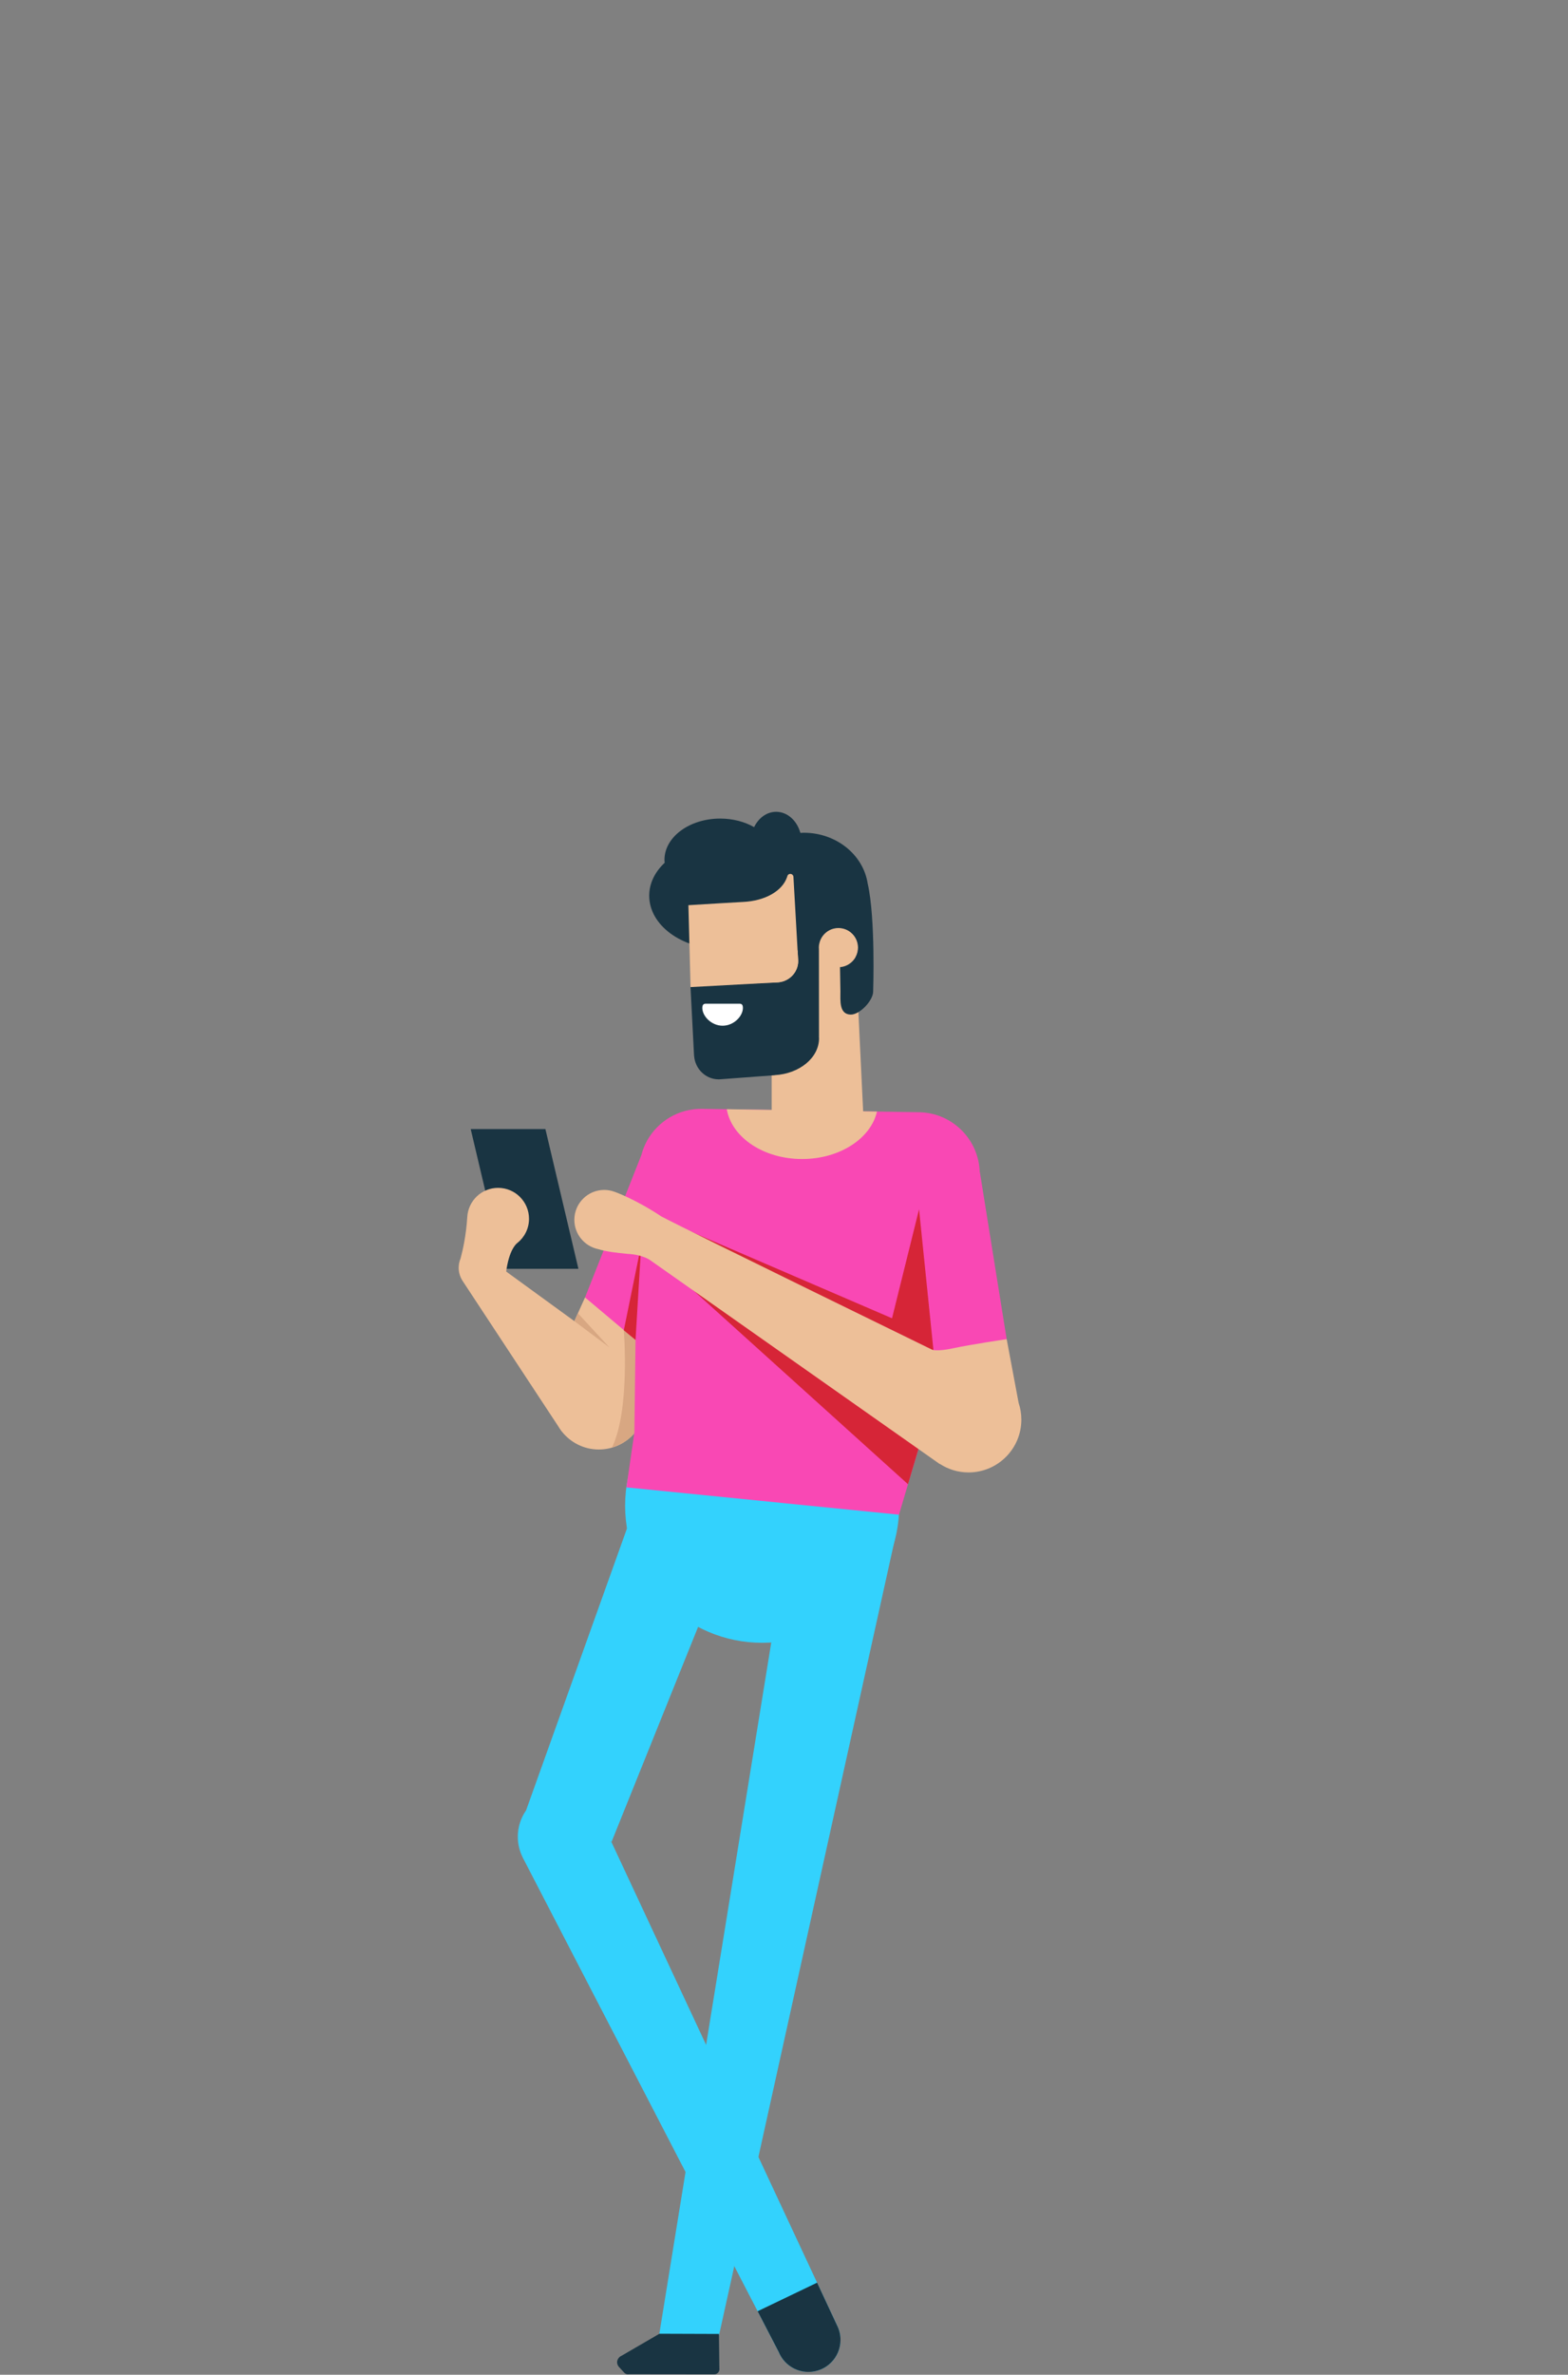 <?xml version="1.0" encoding="utf-8"?>
<!-- Generator: Adobe Illustrator 13.0.0, SVG Export Plug-In . SVG Version: 6.00 Build 14948)  -->
<!DOCTYPE svg PUBLIC "-//W3C//DTD SVG 1.1//EN" "http://www.w3.org/Graphics/SVG/1.1/DTD/svg11.dtd">
<svg version="1.1" id="Layer_1" xmlns="http://www.w3.org/2000/svg" xmlns:xlink="http://www.w3.org/1999/xlink" x="0px" y="0px"
	 width="325.109px" height="492.16px" viewBox="0 0 325.109 492.16" enable-background="new 0 0 325.109 492.16"
	 xml:space="preserve">
<rect x="0" y="0" width="325.109" height="492.16" fill="#808080" stroke="none"/>
<rect x="0.054" y="0.08" opacity="0" fill="#FFFFFF" width="325" height="492"/>
<g>
	<path fill="#33D2FD" d="M108.533,385.264l52.928,102.18c0.993,2.425,3.373,4.136,6.155,4.136c3.673,0,6.651-2.978,6.651-6.649
		c0-1.098-0.272-2.131-0.742-3.045l0,0l-46.743-100.117l22.834-56.699l-8.935-3.561l-9.741-7.377l-21.859,61.054
		c-1.081,1.556-1.72,3.442-1.72,5.478c0,1.541,0.371,2.992,1.017,4.281l-0.01,0.004l0.134,0.258
		C108.514,385.226,108.522,385.246,108.533,385.264z M126.535,381.701l0.16,0.058l-0.174,0.023
		C126.525,381.754,126.531,381.728,126.535,381.701z"/>
	<polygon fill="#33D2FD" points="185.566,318.886 149.107,483.867 147.826,485.548 136.689,483.787 160.166,338.837 
		183.642,318.566 	"/>
	<polygon fill="#193442" points="119.928,262.957 104.437,262.957 97.595,234.003 113.085,234.003 	"/>
	<path fill="#EDBF98" d="M95.968,265.546c-0.015-0.022-0.027-0.044-0.041-0.064l-0.133-0.2l0.001-0.016
		c-0.438-0.739-0.693-1.601-0.693-2.521c0-0.273,0.028-0.539,0.07-0.801l-0.016-0.001c0,0,0.013-0.039,0.03-0.097
		c0.064-0.359,0.167-0.708,0.307-1.035c0.432-1.578,1.149-4.69,1.391-8.573c0.185-3.374,2.971-6.053,6.392-6.053
		c3.541,0,6.41,2.87,6.41,6.41c0,2.02-0.936,3.815-2.393,4.992l-0.002,0.002c0,0-1.532,0.934-2.253,5.342c-0.004,0-0.006,0-0.01,0
		c-0.008,0.203-0.028,0.406-0.061,0.604l14.118,10.27l2.217-4.916l16.506,6.09l-0.722,12.98c0,0-0.017,0.852-2.43,0
		c0.58,1.25-0.72,1.204-0.72,2.672c0,5.399-4.377,9.776-9.776,9.776c-3.122,0-5.896-1.471-7.686-3.749l-0.047-0.032l-0.165-0.251
		c-0.181-0.25-0.348-0.504-0.505-0.767L95.968,265.546z"/>
	<path fill="#D8A782" d="M137.088,287.955l0.613-11.016l-8.36-1.241c0,0,1.358,16.447-2.462,24.315
		c4.076-1.179,7.06-4.931,7.06-9.387c0-1.468,1.3-1.422,0.72-2.673C137.072,288.807,137.088,287.955,137.088,287.955z"/>
	<circle fill="#33D2FD" cx="158.029" cy="312.048" r="28.418"/>
	<path fill="#F948B4" d="M129.878,308.255l1.654-11.376l0.242-19.178l-10.472-8.814l11.675-29.491
		c0.272-1.047,0.664-2.046,1.176-2.97l0.051-0.125l0.018-0.002c2.24-3.937,6.5-6.563,11.348-6.49l44.974,0.699
		c6.859,0.107,12.359,5.586,12.597,12.367l0.027,0.049l5.557,34.614l-2.779,2.617l-13.247,12.501l-6.304,21.26L129.878,308.255z"/>
	<line fill="none" x1="140.682" y1="321.508" x2="140.682" y2="321.508"/>
	<path fill="#EDBF98" d="M160.004,230.026v-33.784l9.825-0.506c0.299-1.95,1.979-3.448,4.013-3.448c2.241,0,4.06,1.818,4.06,4.061
		c0,0.691-0.174,1.34-0.48,1.91l1.543,32.067l2.867,0.047c-1.275,5.584-7.736,9.833-15.521,9.833
		c-8.012,0-14.624-4.501-15.623-10.325L160.004,230.026z"/>
	<path fill="#193442" d="M158.527,194.542c-2.489,1.35-5.566,2.149-8.897,2.149c-8.299,0-15.023-4.951-15.023-11.058
		c0-2.577,1.2-4.944,3.205-6.824c-0.02-0.203-0.041-0.403-0.041-0.608c0-4.723,5.175-8.553,11.559-8.553
		c2.647,0,5.08,0.667,7.027,1.773c0.917-1.897,2.618-3.176,4.568-3.176c2.342,0,4.326,1.834,5.021,4.37
		c0.232-0.01,0.463-0.032,0.696-0.032c6.766,0,12.344,4.577,13.262,10.519c1.655,7.217,1.135,22.388,1.135,22.388
		c0,1.875-2.771,4.811-4.648,4.781c-2.43-0.041-2.137-2.907-2.137-4.781l-0.086-5.049c2.088-0.168,3.733-1.913,3.733-4.045
		c0-2.242-1.818-4.061-4.06-4.061c-2.243,0-4.062,1.819-4.062,4.061c0,0.103,0.008,0.202,0.016,0.302l0.012,18.127l-0.008,0.021
		c0.006,0.11,0.021,0.22,0.021,0.333c0,4.044-4.048,7.351-9.18,7.644l-0.021,0.015l-11.019,0.821
		c-0.073,0.008-0.146,0.012-0.222,0.016l-0.244,0.019l-0.005-0.005c-0.034,0.001-0.066,0.005-0.103,0.005
		c-2.693,0-4.897-2.135-5.107-4.847h-0.011l-0.738-14.262c0-0.129,0.104-0.232,0.233-0.232l17.595-0.746
		c2.489-0.022,4.498-2,4.498-4.439c0-0.072-0.008-0.144-0.012-0.217l0.002-0.002l-0.109-1.956
		C162.813,196.772,160.466,195.891,158.527,194.542z"/>
	<path fill="#EDBF98" d="M154.066,186.928c4.564-0.217,8.146-2.261,9.122-5.157c0,0,0.004,0.002,0.004,0.001
		c0-0.013,0.007-0.024,0.009-0.036c0.026-0.083,0.061-0.165,0.084-0.249c0.006-0.021,0.014-0.042,0.022-0.063
		c0.113-0.184,0.313-0.313,0.547-0.313c0.364,0,0.662,0.298,0.662,0.662c0,0.004-0.005,0.007-0.005,0.011h0.005l0.97,17.166
		l-0.002,0.002c0.004,0.073,0.013,0.145,0.013,0.217c0,2.438-2.01,4.416-4.499,4.439l-17.819,0.965l-0.446-16.973
		C147.193,187.327,152.716,186.99,154.066,186.928z"/>
	<path fill="#FFFFFF" d="M145.644,208.604c0,0-0.001-0.001-0.001-0.003c0-0.005,0.001-0.007,0.001-0.015
		c0.004-0.023,0.002-0.051,0.008-0.075h0.008c0.043-0.266,0.259-0.472,0.533-0.485v-0.006h7.222v0.004
		c0.006,0,0.014-0.004,0.02-0.004c0.29,0,0.519,0.214,0.563,0.491h0.005c0.002,0.015,0.002,0.029,0.003,0.044
		c0.001,0.016,0.009,0.029,0.009,0.046c0,0.006-0.003,0.01-0.003,0.017c0.012,0.087,0.023,0.176,0.023,0.266
		c0,1.71-1.882,3.693-4.208,3.693c-2.324,0-4.21-1.983-4.21-3.693C145.619,208.788,145.631,208.698,145.644,208.604z"/>
	<path fill="#193442" d="M127.955,489.577c0-0.459,0.22-0.86,0.549-1.128l0.003-0.007l0.022-0.015
		c0.103-0.074,0.208-0.139,0.325-0.187l7.874-4.576l12.339,0.042l0.089,7.186c0.003,0.038,0.012,0.07,0.012,0.105
		c0,0.598-0.484,1.082-1.082,1.082l-17.673-0.021c-0.063,0.014-0.128,0.021-0.195,0.021c-0.289,0-0.552-0.115-0.746-0.301h-0.005
		l-1.073-1.17C128.124,490.346,127.955,489.984,127.955,489.577z"/>
	<path fill="#193442" d="M169.417,473.082l4.109,8.803l0,0c0.47,0.914,0.742,1.947,0.742,3.045c0,3.672-2.979,6.649-6.651,6.649
		c-2.782,0-5.163-1.711-6.155-4.135L157.086,479L169.417,473.082z"/>
	<polygon fill="#D62537" points="135.11,251.739 184.951,273.212 190.558,250.617 193.603,280.424 187.354,290.681 	"/>
	<polygon fill="#D62537" points="188.263,307.606 192.563,293.103 134.897,259.431 	"/>
	<polygon fill="#D62537" points="131.774,277.701 132.949,257.988 129.341,275.699 	"/>
	<path fill="#EDBF98" d="M119.086,252.807c0-3.422,2.774-6.196,6.198-6.196c0.739,0,1.446,0.139,2.104,0.374h0.006
		c0,0,4.192,1.443,9.749,5.131c5.661,2.989,56.143,27.614,56.143,27.614s1.015,0.428,4.434-0.32
		c3.418-0.747,11.005-1.869,11.005-1.869l2.475,13.196c0.363,1.094,0.569,2.257,0.569,3.47c0,6.05-4.903,10.952-10.95,10.952
		c-2.2,0-4.241-0.653-5.956-1.771l0.024,0.061l-60.041-42.254c0,0-1.497-1.176-4.755-1.334c-2.148-0.206-4.406-0.457-6.061-0.983
		C121.209,258.295,119.086,255.798,119.086,252.807z"/>
	<polygon fill="#D8A782" points="119.086,273.801 126.35,279.248 119.821,272.171 	"/>
</g>
</svg>
